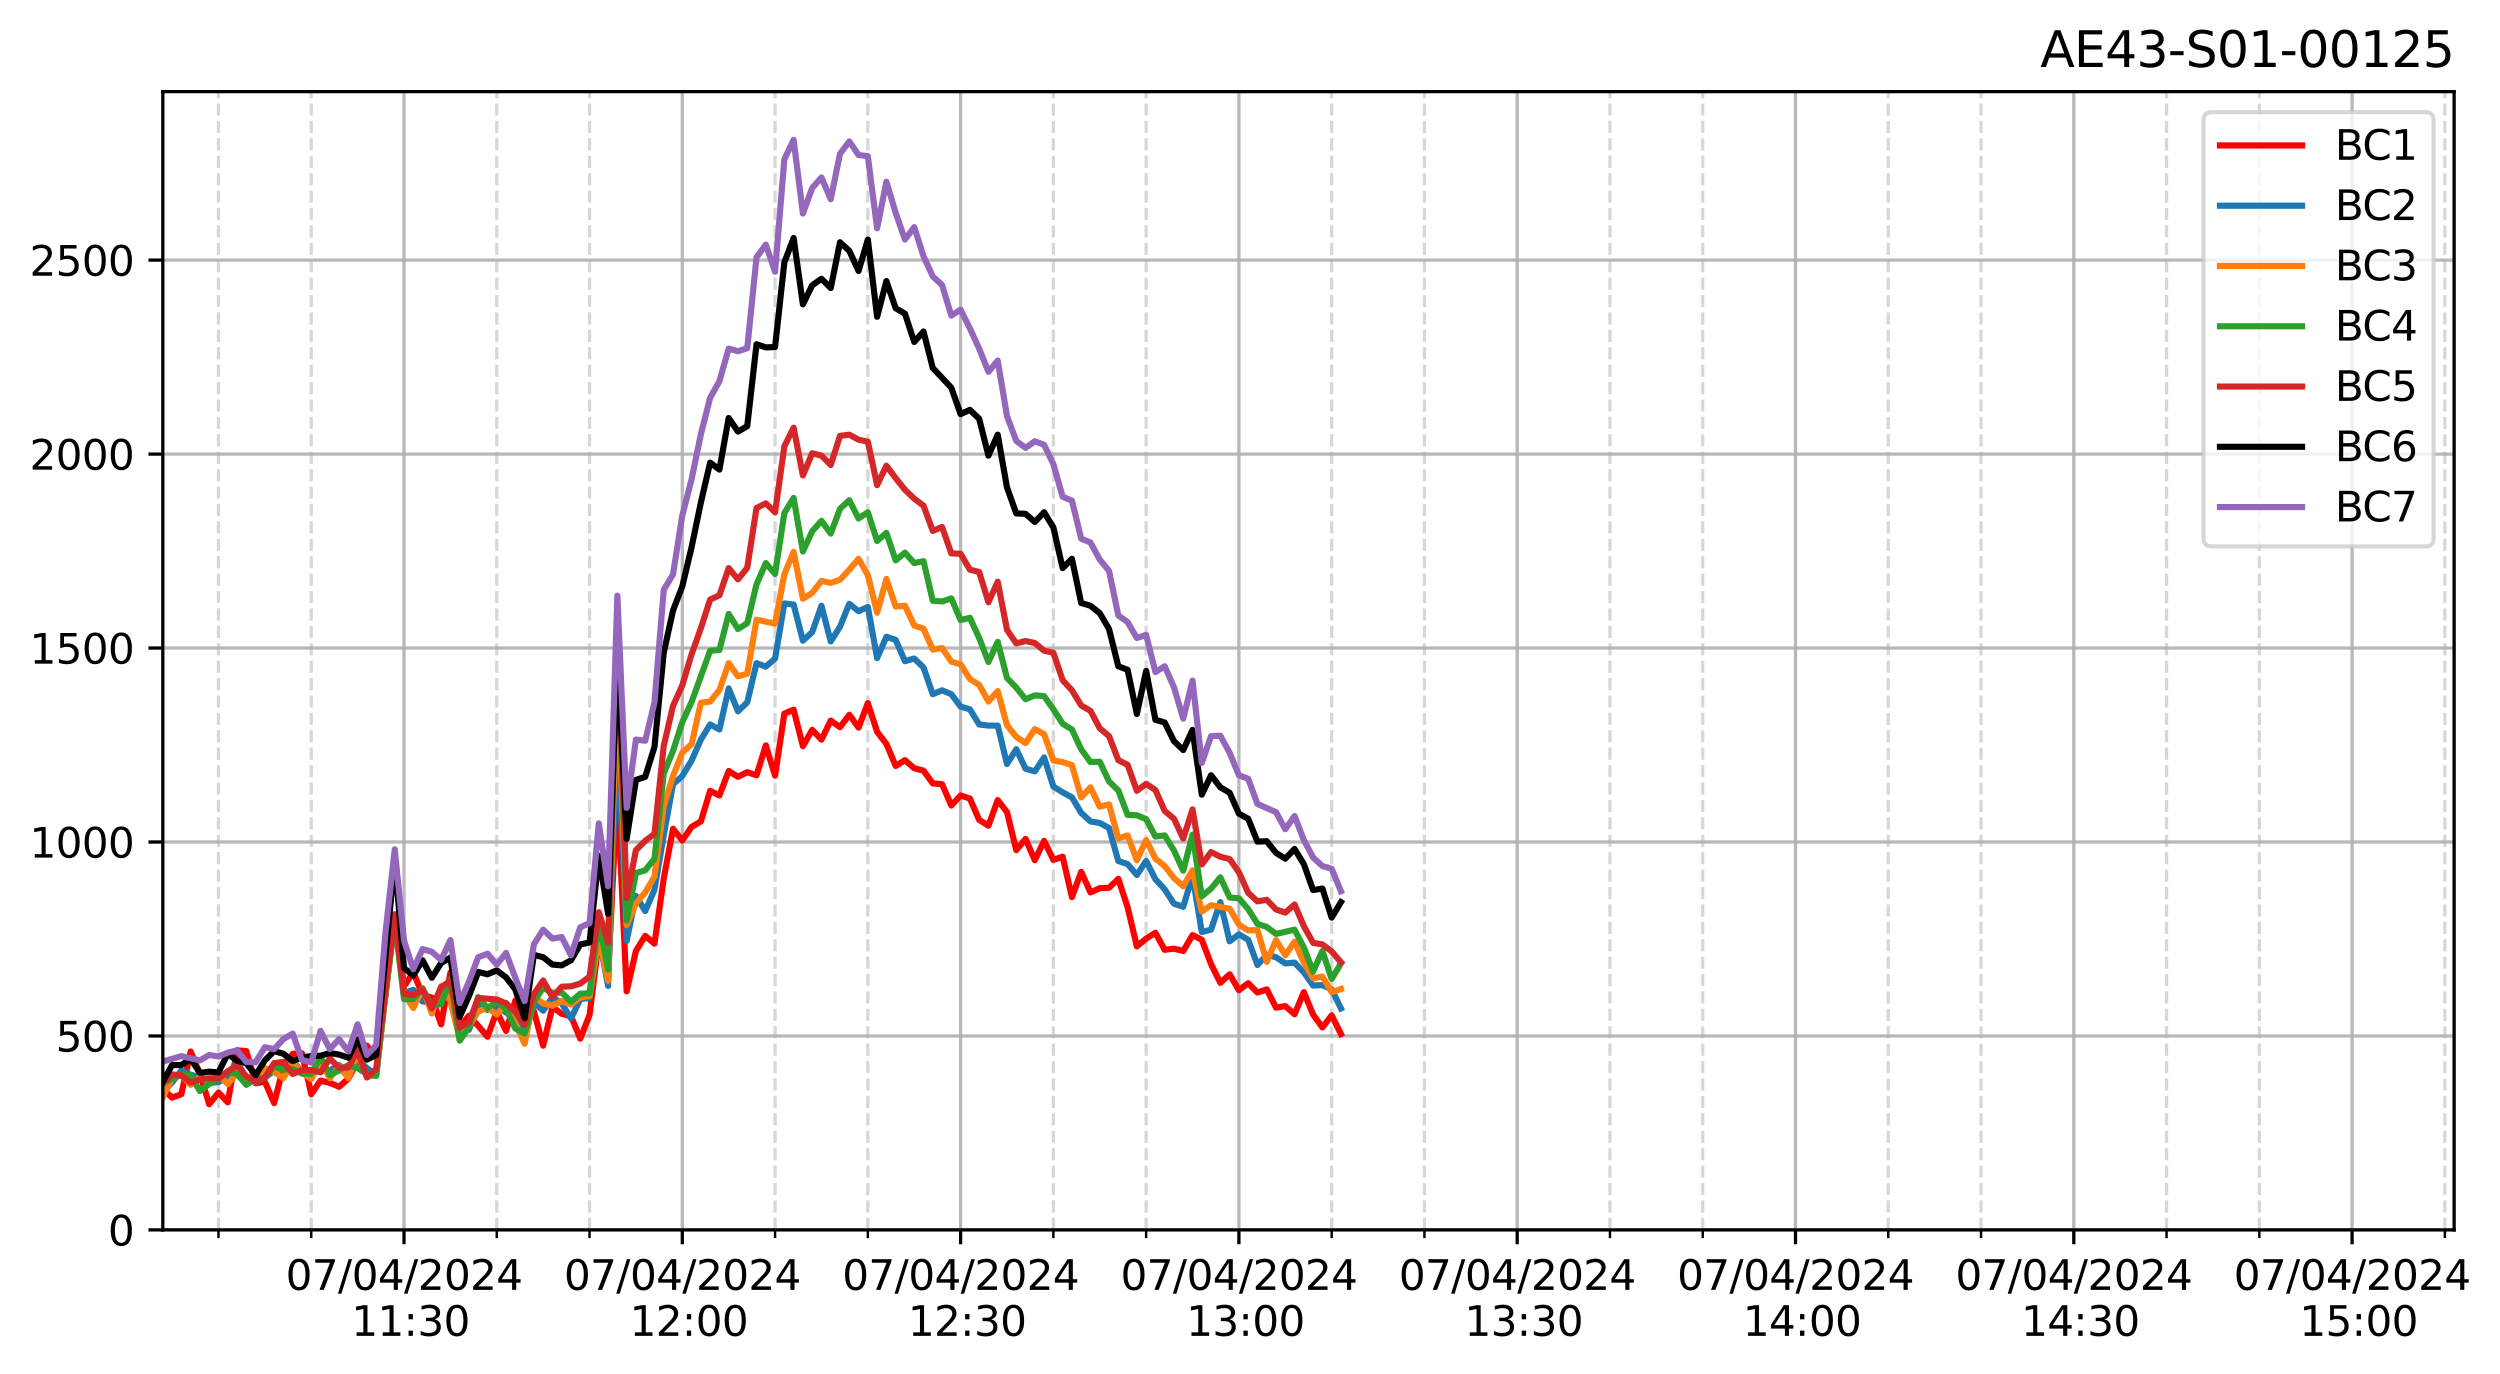 <?xml version="1.0" encoding="utf-8" standalone="no"?>
<!DOCTYPE svg PUBLIC "-//W3C//DTD SVG 1.1//EN"
  "http://www.w3.org/Graphics/SVG/1.1/DTD/svg11.dtd">
<svg xmlns:xlink="http://www.w3.org/1999/xlink" width="608.819pt" height="334.594pt" viewBox="0 0 608.819 334.594" xmlns="http://www.w3.org/2000/svg" version="1.1">
 <defs>
  <style type="text/css">*{stroke-linejoin: round; stroke-linecap: butt}</style>
 </defs>
 <g id="figure_1">
  <g id="patch_1">
   <path d="M 0 334.594 
L 608.819 334.594 
L 608.819 0 
L 0 0 
z
" style="fill: #ffffff"/>
  </g>
  <g id="axes_1">
   <g id="patch_2">
    <path d="M 39.65 299.518 
L 597.65 299.518 
L 597.65 22.318 
L 39.65 22.318 
z
" style="fill: #ffffff"/>
   </g>
   <g id="matplotlib.axis_1">
    <g id="xtick_1">
     <g id="line2d_1">
      <path d="M 98.387 299.518 
L 98.387 22.318 
" clip-path="url(#pb3039ce607)" style="fill: none; stroke: #b0b0b0; stroke-opacity: 0.9; stroke-width: 0.8; stroke-linecap: square"/>
     </g>
     <g id="line2d_2">
      <defs>
       <path id="mf7b7a25b8a" d="M 0 0 
L 0 3.5 
" style="stroke: #000000; stroke-width: 0.8"/>
      </defs>
      <g>
       <use xlink:href="#mf7b7a25b8a" x="98.387" y="299.518" style="stroke: #000000; stroke-width: 0.8"/>
      </g>
     </g>
     <g id="text_1">
      <!-- 07/04/2024 -->
      <g transform="translate(69.568 314.117) scale(0.1 -0.1)">
       <defs>
        <path id="DejaVuSans-30" d="M 2034 4250 
Q 1547 4250 1301 3770 
Q 1056 3291 1056 2328 
Q 1056 1369 1301 889 
Q 1547 409 2034 409 
Q 2525 409 2770 889 
Q 3016 1369 3016 2328 
Q 3016 3291 2770 3770 
Q 2525 4250 2034 4250 
z
M 2034 4750 
Q 2819 4750 3233 4129 
Q 3647 3509 3647 2328 
Q 3647 1150 3233 529 
Q 2819 -91 2034 -91 
Q 1250 -91 836 529 
Q 422 1150 422 2328 
Q 422 3509 836 4129 
Q 1250 4750 2034 4750 
z
" transform="scale(0.016)"/>
        <path id="DejaVuSans-37" d="M 525 4666 
L 3525 4666 
L 3525 4397 
L 1831 0 
L 1172 0 
L 2766 4134 
L 525 4134 
L 525 4666 
z
" transform="scale(0.016)"/>
        <path id="DejaVuSans-2f" d="M 1625 4666 
L 2156 4666 
L 531 -594 
L 0 -594 
L 1625 4666 
z
" transform="scale(0.016)"/>
        <path id="DejaVuSans-34" d="M 2419 4116 
L 825 1625 
L 2419 1625 
L 2419 4116 
z
M 2253 4666 
L 3047 4666 
L 3047 1625 
L 3713 1625 
L 3713 1100 
L 3047 1100 
L 3047 0 
L 2419 0 
L 2419 1100 
L 313 1100 
L 313 1709 
L 2253 4666 
z
" transform="scale(0.016)"/>
        <path id="DejaVuSans-32" d="M 1228 531 
L 3431 531 
L 3431 0 
L 469 0 
L 469 531 
Q 828 903 1448 1529 
Q 2069 2156 2228 2338 
Q 2531 2678 2651 2914 
Q 2772 3150 2772 3378 
Q 2772 3750 2511 3984 
Q 2250 4219 1831 4219 
Q 1534 4219 1204 4116 
Q 875 4013 500 3803 
L 500 4441 
Q 881 4594 1212 4672 
Q 1544 4750 1819 4750 
Q 2544 4750 2975 4387 
Q 3406 4025 3406 3419 
Q 3406 3131 3298 2873 
Q 3191 2616 2906 2266 
Q 2828 2175 2409 1742 
Q 1991 1309 1228 531 
z
" transform="scale(0.016)"/>
       </defs>
       <use xlink:href="#DejaVuSans-30"/>
       <use xlink:href="#DejaVuSans-37" x="63.623"/>
       <use xlink:href="#DejaVuSans-2f" x="127.246"/>
       <use xlink:href="#DejaVuSans-30" x="160.938"/>
       <use xlink:href="#DejaVuSans-34" x="224.561"/>
       <use xlink:href="#DejaVuSans-2f" x="288.184"/>
       <use xlink:href="#DejaVuSans-32" x="321.875"/>
       <use xlink:href="#DejaVuSans-30" x="385.498"/>
       <use xlink:href="#DejaVuSans-32" x="449.121"/>
       <use xlink:href="#DejaVuSans-34" x="512.744"/>
      </g>
      <!--  11:30 -->
      <g transform="translate(82.388 325.314) scale(0.1 -0.1)">
       <defs>
        <path id="DejaVuSans-20" transform="scale(0.016)"/>
        <path id="DejaVuSans-31" d="M 794 531 
L 1825 531 
L 1825 4091 
L 703 3866 
L 703 4441 
L 1819 4666 
L 2450 4666 
L 2450 531 
L 3481 531 
L 3481 0 
L 794 0 
L 794 531 
z
" transform="scale(0.016)"/>
        <path id="DejaVuSans-3a" d="M 750 794 
L 1409 794 
L 1409 0 
L 750 0 
L 750 794 
z
M 750 3309 
L 1409 3309 
L 1409 2516 
L 750 2516 
L 750 3309 
z
" transform="scale(0.016)"/>
        <path id="DejaVuSans-33" d="M 2597 2516 
Q 3050 2419 3304 2112 
Q 3559 1806 3559 1356 
Q 3559 666 3084 287 
Q 2609 -91 1734 -91 
Q 1441 -91 1130 -33 
Q 819 25 488 141 
L 488 750 
Q 750 597 1062 519 
Q 1375 441 1716 441 
Q 2309 441 2620 675 
Q 2931 909 2931 1356 
Q 2931 1769 2642 2001 
Q 2353 2234 1838 2234 
L 1294 2234 
L 1294 2753 
L 1863 2753 
Q 2328 2753 2575 2939 
Q 2822 3125 2822 3475 
Q 2822 3834 2567 4026 
Q 2313 4219 1838 4219 
Q 1578 4219 1281 4162 
Q 984 4106 628 3988 
L 628 4550 
Q 988 4650 1302 4700 
Q 1616 4750 1894 4750 
Q 2613 4750 3031 4423 
Q 3450 4097 3450 3541 
Q 3450 3153 3228 2886 
Q 3006 2619 2597 2516 
z
" transform="scale(0.016)"/>
       </defs>
       <use xlink:href="#DejaVuSans-20"/>
       <use xlink:href="#DejaVuSans-31" x="31.787"/>
       <use xlink:href="#DejaVuSans-31" x="95.41"/>
       <use xlink:href="#DejaVuSans-3a" x="159.033"/>
       <use xlink:href="#DejaVuSans-33" x="192.725"/>
       <use xlink:href="#DejaVuSans-30" x="256.348"/>
      </g>
     </g>
    </g>
    <g id="xtick_2">
     <g id="line2d_3">
      <path d="M 166.16 299.518 
L 166.16 22.318 
" clip-path="url(#pb3039ce607)" style="fill: none; stroke: #b0b0b0; stroke-opacity: 0.9; stroke-width: 0.8; stroke-linecap: square"/>
     </g>
     <g id="line2d_4">
      <g>
       <use xlink:href="#mf7b7a25b8a" x="166.16" y="299.518" style="stroke: #000000; stroke-width: 0.8"/>
      </g>
     </g>
     <g id="text_2">
      <!-- 07/04/2024 -->
      <g transform="translate(137.341 314.117) scale(0.1 -0.1)">
       <use xlink:href="#DejaVuSans-30"/>
       <use xlink:href="#DejaVuSans-37" x="63.623"/>
       <use xlink:href="#DejaVuSans-2f" x="127.246"/>
       <use xlink:href="#DejaVuSans-30" x="160.938"/>
       <use xlink:href="#DejaVuSans-34" x="224.561"/>
       <use xlink:href="#DejaVuSans-2f" x="288.184"/>
       <use xlink:href="#DejaVuSans-32" x="321.875"/>
       <use xlink:href="#DejaVuSans-30" x="385.498"/>
       <use xlink:href="#DejaVuSans-32" x="449.121"/>
       <use xlink:href="#DejaVuSans-34" x="512.744"/>
      </g>
      <!--  12:00 -->
      <g transform="translate(150.162 325.314) scale(0.1 -0.1)">
       <use xlink:href="#DejaVuSans-20"/>
       <use xlink:href="#DejaVuSans-31" x="31.787"/>
       <use xlink:href="#DejaVuSans-32" x="95.41"/>
       <use xlink:href="#DejaVuSans-3a" x="159.033"/>
       <use xlink:href="#DejaVuSans-30" x="192.725"/>
       <use xlink:href="#DejaVuSans-30" x="256.348"/>
      </g>
     </g>
    </g>
    <g id="xtick_3">
     <g id="line2d_5">
      <path d="M 233.933 299.518 
L 233.933 22.318 
" clip-path="url(#pb3039ce607)" style="fill: none; stroke: #b0b0b0; stroke-opacity: 0.9; stroke-width: 0.8; stroke-linecap: square"/>
     </g>
     <g id="line2d_6">
      <g>
       <use xlink:href="#mf7b7a25b8a" x="233.933" y="299.518" style="stroke: #000000; stroke-width: 0.8"/>
      </g>
     </g>
     <g id="text_3">
      <!-- 07/04/2024 -->
      <g transform="translate(205.115 314.117) scale(0.1 -0.1)">
       <use xlink:href="#DejaVuSans-30"/>
       <use xlink:href="#DejaVuSans-37" x="63.623"/>
       <use xlink:href="#DejaVuSans-2f" x="127.246"/>
       <use xlink:href="#DejaVuSans-30" x="160.938"/>
       <use xlink:href="#DejaVuSans-34" x="224.561"/>
       <use xlink:href="#DejaVuSans-2f" x="288.184"/>
       <use xlink:href="#DejaVuSans-32" x="321.875"/>
       <use xlink:href="#DejaVuSans-30" x="385.498"/>
       <use xlink:href="#DejaVuSans-32" x="449.121"/>
       <use xlink:href="#DejaVuSans-34" x="512.744"/>
      </g>
      <!--  12:30 -->
      <g transform="translate(217.935 325.314) scale(0.1 -0.1)">
       <use xlink:href="#DejaVuSans-20"/>
       <use xlink:href="#DejaVuSans-31" x="31.787"/>
       <use xlink:href="#DejaVuSans-32" x="95.41"/>
       <use xlink:href="#DejaVuSans-3a" x="159.033"/>
       <use xlink:href="#DejaVuSans-33" x="192.725"/>
       <use xlink:href="#DejaVuSans-30" x="256.348"/>
      </g>
     </g>
    </g>
    <g id="xtick_4">
     <g id="line2d_7">
      <path d="M 301.707 299.518 
L 301.707 22.318 
" clip-path="url(#pb3039ce607)" style="fill: none; stroke: #b0b0b0; stroke-opacity: 0.9; stroke-width: 0.8; stroke-linecap: square"/>
     </g>
     <g id="line2d_8">
      <g>
       <use xlink:href="#mf7b7a25b8a" x="301.707" y="299.518" style="stroke: #000000; stroke-width: 0.8"/>
      </g>
     </g>
     <g id="text_4">
      <!-- 07/04/2024 -->
      <g transform="translate(272.888 314.117) scale(0.1 -0.1)">
       <use xlink:href="#DejaVuSans-30"/>
       <use xlink:href="#DejaVuSans-37" x="63.623"/>
       <use xlink:href="#DejaVuSans-2f" x="127.246"/>
       <use xlink:href="#DejaVuSans-30" x="160.938"/>
       <use xlink:href="#DejaVuSans-34" x="224.561"/>
       <use xlink:href="#DejaVuSans-2f" x="288.184"/>
       <use xlink:href="#DejaVuSans-32" x="321.875"/>
       <use xlink:href="#DejaVuSans-30" x="385.498"/>
       <use xlink:href="#DejaVuSans-32" x="449.121"/>
       <use xlink:href="#DejaVuSans-34" x="512.744"/>
      </g>
      <!--  13:00 -->
      <g transform="translate(285.708 325.314) scale(0.1 -0.1)">
       <use xlink:href="#DejaVuSans-20"/>
       <use xlink:href="#DejaVuSans-31" x="31.787"/>
       <use xlink:href="#DejaVuSans-33" x="95.41"/>
       <use xlink:href="#DejaVuSans-3a" x="159.033"/>
       <use xlink:href="#DejaVuSans-30" x="192.725"/>
       <use xlink:href="#DejaVuSans-30" x="256.348"/>
      </g>
     </g>
    </g>
    <g id="xtick_5">
     <g id="line2d_9">
      <path d="M 369.48 299.518 
L 369.48 22.318 
" clip-path="url(#pb3039ce607)" style="fill: none; stroke: #b0b0b0; stroke-opacity: 0.9; stroke-width: 0.8; stroke-linecap: square"/>
     </g>
     <g id="line2d_10">
      <g>
       <use xlink:href="#mf7b7a25b8a" x="369.48" y="299.518" style="stroke: #000000; stroke-width: 0.8"/>
      </g>
     </g>
     <g id="text_5">
      <!-- 07/04/2024 -->
      <g transform="translate(340.661 314.117) scale(0.1 -0.1)">
       <use xlink:href="#DejaVuSans-30"/>
       <use xlink:href="#DejaVuSans-37" x="63.623"/>
       <use xlink:href="#DejaVuSans-2f" x="127.246"/>
       <use xlink:href="#DejaVuSans-30" x="160.938"/>
       <use xlink:href="#DejaVuSans-34" x="224.561"/>
       <use xlink:href="#DejaVuSans-2f" x="288.184"/>
       <use xlink:href="#DejaVuSans-32" x="321.875"/>
       <use xlink:href="#DejaVuSans-30" x="385.498"/>
       <use xlink:href="#DejaVuSans-32" x="449.121"/>
       <use xlink:href="#DejaVuSans-34" x="512.744"/>
      </g>
      <!--  13:30 -->
      <g transform="translate(353.482 325.314) scale(0.1 -0.1)">
       <use xlink:href="#DejaVuSans-20"/>
       <use xlink:href="#DejaVuSans-31" x="31.787"/>
       <use xlink:href="#DejaVuSans-33" x="95.41"/>
       <use xlink:href="#DejaVuSans-3a" x="159.033"/>
       <use xlink:href="#DejaVuSans-33" x="192.725"/>
       <use xlink:href="#DejaVuSans-30" x="256.348"/>
      </g>
     </g>
    </g>
    <g id="xtick_6">
     <g id="line2d_11">
      <path d="M 437.253 299.518 
L 437.253 22.318 
" clip-path="url(#pb3039ce607)" style="fill: none; stroke: #b0b0b0; stroke-opacity: 0.9; stroke-width: 0.8; stroke-linecap: square"/>
     </g>
     <g id="line2d_12">
      <g>
       <use xlink:href="#mf7b7a25b8a" x="437.253" y="299.518" style="stroke: #000000; stroke-width: 0.8"/>
      </g>
     </g>
     <g id="text_6">
      <!-- 07/04/2024 -->
      <g transform="translate(408.434 314.117) scale(0.1 -0.1)">
       <use xlink:href="#DejaVuSans-30"/>
       <use xlink:href="#DejaVuSans-37" x="63.623"/>
       <use xlink:href="#DejaVuSans-2f" x="127.246"/>
       <use xlink:href="#DejaVuSans-30" x="160.938"/>
       <use xlink:href="#DejaVuSans-34" x="224.561"/>
       <use xlink:href="#DejaVuSans-2f" x="288.184"/>
       <use xlink:href="#DejaVuSans-32" x="321.875"/>
       <use xlink:href="#DejaVuSans-30" x="385.498"/>
       <use xlink:href="#DejaVuSans-32" x="449.121"/>
       <use xlink:href="#DejaVuSans-34" x="512.744"/>
      </g>
      <!--  14:00 -->
      <g transform="translate(421.255 325.314) scale(0.1 -0.1)">
       <use xlink:href="#DejaVuSans-20"/>
       <use xlink:href="#DejaVuSans-31" x="31.787"/>
       <use xlink:href="#DejaVuSans-34" x="95.41"/>
       <use xlink:href="#DejaVuSans-3a" x="159.033"/>
       <use xlink:href="#DejaVuSans-30" x="192.725"/>
       <use xlink:href="#DejaVuSans-30" x="256.348"/>
      </g>
     </g>
    </g>
    <g id="xtick_7">
     <g id="line2d_13">
      <path d="M 505.027 299.518 
L 505.027 22.318 
" clip-path="url(#pb3039ce607)" style="fill: none; stroke: #b0b0b0; stroke-opacity: 0.9; stroke-width: 0.8; stroke-linecap: square"/>
     </g>
     <g id="line2d_14">
      <g>
       <use xlink:href="#mf7b7a25b8a" x="505.027" y="299.518" style="stroke: #000000; stroke-width: 0.8"/>
      </g>
     </g>
     <g id="text_7">
      <!-- 07/04/2024 -->
      <g transform="translate(476.208 314.117) scale(0.1 -0.1)">
       <use xlink:href="#DejaVuSans-30"/>
       <use xlink:href="#DejaVuSans-37" x="63.623"/>
       <use xlink:href="#DejaVuSans-2f" x="127.246"/>
       <use xlink:href="#DejaVuSans-30" x="160.938"/>
       <use xlink:href="#DejaVuSans-34" x="224.561"/>
       <use xlink:href="#DejaVuSans-2f" x="288.184"/>
       <use xlink:href="#DejaVuSans-32" x="321.875"/>
       <use xlink:href="#DejaVuSans-30" x="385.498"/>
       <use xlink:href="#DejaVuSans-32" x="449.121"/>
       <use xlink:href="#DejaVuSans-34" x="512.744"/>
      </g>
      <!--  14:30 -->
      <g transform="translate(489.028 325.314) scale(0.1 -0.1)">
       <use xlink:href="#DejaVuSans-20"/>
       <use xlink:href="#DejaVuSans-31" x="31.787"/>
       <use xlink:href="#DejaVuSans-34" x="95.41"/>
       <use xlink:href="#DejaVuSans-3a" x="159.033"/>
       <use xlink:href="#DejaVuSans-33" x="192.725"/>
       <use xlink:href="#DejaVuSans-30" x="256.348"/>
      </g>
     </g>
    </g>
    <g id="xtick_8">
     <g id="line2d_15">
      <path d="M 572.8 299.518 
L 572.8 22.318 
" clip-path="url(#pb3039ce607)" style="fill: none; stroke: #b0b0b0; stroke-opacity: 0.9; stroke-width: 0.8; stroke-linecap: square"/>
     </g>
     <g id="line2d_16">
      <g>
       <use xlink:href="#mf7b7a25b8a" x="572.8" y="299.518" style="stroke: #000000; stroke-width: 0.8"/>
      </g>
     </g>
     <g id="text_8">
      <!-- 07/04/2024 -->
      <g transform="translate(543.981 314.117) scale(0.1 -0.1)">
       <use xlink:href="#DejaVuSans-30"/>
       <use xlink:href="#DejaVuSans-37" x="63.623"/>
       <use xlink:href="#DejaVuSans-2f" x="127.246"/>
       <use xlink:href="#DejaVuSans-30" x="160.938"/>
       <use xlink:href="#DejaVuSans-34" x="224.561"/>
       <use xlink:href="#DejaVuSans-2f" x="288.184"/>
       <use xlink:href="#DejaVuSans-32" x="321.875"/>
       <use xlink:href="#DejaVuSans-30" x="385.498"/>
       <use xlink:href="#DejaVuSans-32" x="449.121"/>
       <use xlink:href="#DejaVuSans-34" x="512.744"/>
      </g>
      <!--  15:00 -->
      <g transform="translate(556.801 325.314) scale(0.1 -0.1)">
       <defs>
        <path id="DejaVuSans-35" d="M 691 4666 
L 3169 4666 
L 3169 4134 
L 1269 4134 
L 1269 2991 
Q 1406 3038 1543 3061 
Q 1681 3084 1819 3084 
Q 2600 3084 3056 2656 
Q 3513 2228 3513 1497 
Q 3513 744 3044 326 
Q 2575 -91 1722 -91 
Q 1428 -91 1123 -41 
Q 819 9 494 109 
L 494 744 
Q 775 591 1075 516 
Q 1375 441 1709 441 
Q 2250 441 2565 725 
Q 2881 1009 2881 1497 
Q 2881 1984 2565 2268 
Q 2250 2553 1709 2553 
Q 1456 2553 1204 2497 
Q 953 2441 691 2322 
L 691 4666 
z
" transform="scale(0.016)"/>
       </defs>
       <use xlink:href="#DejaVuSans-20"/>
       <use xlink:href="#DejaVuSans-31" x="31.787"/>
       <use xlink:href="#DejaVuSans-35" x="95.41"/>
       <use xlink:href="#DejaVuSans-3a" x="159.033"/>
       <use xlink:href="#DejaVuSans-30" x="192.725"/>
       <use xlink:href="#DejaVuSans-30" x="256.348"/>
      </g>
     </g>
    </g>
    <g id="xtick_9">
     <g id="line2d_17">
      <path d="M 53.205 299.518 
L 53.205 22.318 
" clip-path="url(#pb3039ce607)" style="fill: none; stroke-dasharray: 2.96,1.28; stroke-dashoffset: 0; stroke: #b0b0b0; stroke-opacity: 0.5; stroke-width: 0.8"/>
     </g>
     <g id="line2d_18">
      <defs>
       <path id="m46812da956" d="M 0 0 
L 0 2 
" style="stroke: #000000; stroke-width: 0.6"/>
      </defs>
      <g>
       <use xlink:href="#m46812da956" x="53.205" y="299.518" style="stroke: #000000; stroke-width: 0.6"/>
      </g>
     </g>
    </g>
    <g id="xtick_10">
     <g id="line2d_19">
      <path d="M 75.796 299.518 
L 75.796 22.318 
" clip-path="url(#pb3039ce607)" style="fill: none; stroke-dasharray: 2.96,1.28; stroke-dashoffset: 0; stroke: #b0b0b0; stroke-opacity: 0.5; stroke-width: 0.8"/>
     </g>
     <g id="line2d_20">
      <g>
       <use xlink:href="#m46812da956" x="75.796" y="299.518" style="stroke: #000000; stroke-width: 0.6"/>
      </g>
     </g>
    </g>
    <g id="xtick_11">
     <g id="line2d_21">
      <path d="M 120.978 299.518 
L 120.978 22.318 
" clip-path="url(#pb3039ce607)" style="fill: none; stroke-dasharray: 2.96,1.28; stroke-dashoffset: 0; stroke: #b0b0b0; stroke-opacity: 0.5; stroke-width: 0.8"/>
     </g>
     <g id="line2d_22">
      <g>
       <use xlink:href="#m46812da956" x="120.978" y="299.518" style="stroke: #000000; stroke-width: 0.6"/>
      </g>
     </g>
    </g>
    <g id="xtick_12">
     <g id="line2d_23">
      <path d="M 143.569 299.518 
L 143.569 22.318 
" clip-path="url(#pb3039ce607)" style="fill: none; stroke-dasharray: 2.96,1.28; stroke-dashoffset: 0; stroke: #b0b0b0; stroke-opacity: 0.5; stroke-width: 0.8"/>
     </g>
     <g id="line2d_24">
      <g>
       <use xlink:href="#m46812da956" x="143.569" y="299.518" style="stroke: #000000; stroke-width: 0.6"/>
      </g>
     </g>
    </g>
    <g id="xtick_13">
     <g id="line2d_25">
      <path d="M 188.751 299.518 
L 188.751 22.318 
" clip-path="url(#pb3039ce607)" style="fill: none; stroke-dasharray: 2.96,1.28; stroke-dashoffset: 0; stroke: #b0b0b0; stroke-opacity: 0.5; stroke-width: 0.8"/>
     </g>
     <g id="line2d_26">
      <g>
       <use xlink:href="#m46812da956" x="188.751" y="299.518" style="stroke: #000000; stroke-width: 0.6"/>
      </g>
     </g>
    </g>
    <g id="xtick_14">
     <g id="line2d_27">
      <path d="M 211.342 299.518 
L 211.342 22.318 
" clip-path="url(#pb3039ce607)" style="fill: none; stroke-dasharray: 2.96,1.28; stroke-dashoffset: 0; stroke: #b0b0b0; stroke-opacity: 0.5; stroke-width: 0.8"/>
     </g>
     <g id="line2d_28">
      <g>
       <use xlink:href="#m46812da956" x="211.342" y="299.518" style="stroke: #000000; stroke-width: 0.6"/>
      </g>
     </g>
    </g>
    <g id="xtick_15">
     <g id="line2d_29">
      <path d="M 256.524 299.518 
L 256.524 22.318 
" clip-path="url(#pb3039ce607)" style="fill: none; stroke-dasharray: 2.96,1.28; stroke-dashoffset: 0; stroke: #b0b0b0; stroke-opacity: 0.5; stroke-width: 0.8"/>
     </g>
     <g id="line2d_30">
      <g>
       <use xlink:href="#m46812da956" x="256.524" y="299.518" style="stroke: #000000; stroke-width: 0.6"/>
      </g>
     </g>
    </g>
    <g id="xtick_16">
     <g id="line2d_31">
      <path d="M 279.116 299.518 
L 279.116 22.318 
" clip-path="url(#pb3039ce607)" style="fill: none; stroke-dasharray: 2.96,1.28; stroke-dashoffset: 0; stroke: #b0b0b0; stroke-opacity: 0.5; stroke-width: 0.8"/>
     </g>
     <g id="line2d_32">
      <g>
       <use xlink:href="#m46812da956" x="279.116" y="299.518" style="stroke: #000000; stroke-width: 0.6"/>
      </g>
     </g>
    </g>
    <g id="xtick_17">
     <g id="line2d_33">
      <path d="M 324.298 299.518 
L 324.298 22.318 
" clip-path="url(#pb3039ce607)" style="fill: none; stroke-dasharray: 2.96,1.28; stroke-dashoffset: 0; stroke: #b0b0b0; stroke-opacity: 0.5; stroke-width: 0.8"/>
     </g>
     <g id="line2d_34">
      <g>
       <use xlink:href="#m46812da956" x="324.298" y="299.518" style="stroke: #000000; stroke-width: 0.6"/>
      </g>
     </g>
    </g>
    <g id="xtick_18">
     <g id="line2d_35">
      <path d="M 346.889 299.518 
L 346.889 22.318 
" clip-path="url(#pb3039ce607)" style="fill: none; stroke-dasharray: 2.96,1.28; stroke-dashoffset: 0; stroke: #b0b0b0; stroke-opacity: 0.5; stroke-width: 0.8"/>
     </g>
     <g id="line2d_36">
      <g>
       <use xlink:href="#m46812da956" x="346.889" y="299.518" style="stroke: #000000; stroke-width: 0.6"/>
      </g>
     </g>
    </g>
    <g id="xtick_19">
     <g id="line2d_37">
      <path d="M 392.071 299.518 
L 392.071 22.318 
" clip-path="url(#pb3039ce607)" style="fill: none; stroke-dasharray: 2.96,1.28; stroke-dashoffset: 0; stroke: #b0b0b0; stroke-opacity: 0.5; stroke-width: 0.8"/>
     </g>
     <g id="line2d_38">
      <g>
       <use xlink:href="#m46812da956" x="392.071" y="299.518" style="stroke: #000000; stroke-width: 0.6"/>
      </g>
     </g>
    </g>
    <g id="xtick_20">
     <g id="line2d_39">
      <path d="M 414.662 299.518 
L 414.662 22.318 
" clip-path="url(#pb3039ce607)" style="fill: none; stroke-dasharray: 2.96,1.28; stroke-dashoffset: 0; stroke: #b0b0b0; stroke-opacity: 0.5; stroke-width: 0.8"/>
     </g>
     <g id="line2d_40">
      <g>
       <use xlink:href="#m46812da956" x="414.662" y="299.518" style="stroke: #000000; stroke-width: 0.6"/>
      </g>
     </g>
    </g>
    <g id="xtick_21">
     <g id="line2d_41">
      <path d="M 459.844 299.518 
L 459.844 22.318 
" clip-path="url(#pb3039ce607)" style="fill: none; stroke-dasharray: 2.96,1.28; stroke-dashoffset: 0; stroke: #b0b0b0; stroke-opacity: 0.5; stroke-width: 0.8"/>
     </g>
     <g id="line2d_42">
      <g>
       <use xlink:href="#m46812da956" x="459.844" y="299.518" style="stroke: #000000; stroke-width: 0.6"/>
      </g>
     </g>
    </g>
    <g id="xtick_22">
     <g id="line2d_43">
      <path d="M 482.435 299.518 
L 482.435 22.318 
" clip-path="url(#pb3039ce607)" style="fill: none; stroke-dasharray: 2.96,1.28; stroke-dashoffset: 0; stroke: #b0b0b0; stroke-opacity: 0.5; stroke-width: 0.8"/>
     </g>
     <g id="line2d_44">
      <g>
       <use xlink:href="#m46812da956" x="482.435" y="299.518" style="stroke: #000000; stroke-width: 0.6"/>
      </g>
     </g>
    </g>
    <g id="xtick_23">
     <g id="line2d_45">
      <path d="M 527.618 299.518 
L 527.618 22.318 
" clip-path="url(#pb3039ce607)" style="fill: none; stroke-dasharray: 2.96,1.28; stroke-dashoffset: 0; stroke: #b0b0b0; stroke-opacity: 0.5; stroke-width: 0.8"/>
     </g>
     <g id="line2d_46">
      <g>
       <use xlink:href="#m46812da956" x="527.618" y="299.518" style="stroke: #000000; stroke-width: 0.6"/>
      </g>
     </g>
    </g>
    <g id="xtick_24">
     <g id="line2d_47">
      <path d="M 550.209 299.518 
L 550.209 22.318 
" clip-path="url(#pb3039ce607)" style="fill: none; stroke-dasharray: 2.96,1.28; stroke-dashoffset: 0; stroke: #b0b0b0; stroke-opacity: 0.5; stroke-width: 0.8"/>
     </g>
     <g id="line2d_48">
      <g>
       <use xlink:href="#m46812da956" x="550.209" y="299.518" style="stroke: #000000; stroke-width: 0.6"/>
      </g>
     </g>
    </g>
    <g id="xtick_25">
     <g id="line2d_49">
      <path d="M 595.391 299.518 
L 595.391 22.318 
" clip-path="url(#pb3039ce607)" style="fill: none; stroke-dasharray: 2.96,1.28; stroke-dashoffset: 0; stroke: #b0b0b0; stroke-opacity: 0.5; stroke-width: 0.8"/>
     </g>
     <g id="line2d_50">
      <g>
       <use xlink:href="#m46812da956" x="595.391" y="299.518" style="stroke: #000000; stroke-width: 0.6"/>
      </g>
     </g>
    </g>
   </g>
   <g id="matplotlib.axis_2">
    <g id="ytick_1">
     <g id="line2d_51">
      <path d="M 39.65 299.518 
L 597.65 299.518 
" clip-path="url(#pb3039ce607)" style="fill: none; stroke: #b0b0b0; stroke-opacity: 0.9; stroke-width: 0.8; stroke-linecap: square"/>
     </g>
     <g id="line2d_52">
      <defs>
       <path id="m8e7b7f543f" d="M 0 0 
L -3.5 0 
" style="stroke: #000000; stroke-width: 0.8"/>
      </defs>
      <g>
       <use xlink:href="#m8e7b7f543f" x="39.65" y="299.518" style="stroke: #000000; stroke-width: 0.8"/>
      </g>
     </g>
     <g id="text_9">
      <!-- 0 -->
      <g transform="translate(26.288 303.317) scale(0.1 -0.1)">
       <use xlink:href="#DejaVuSans-30"/>
      </g>
     </g>
    </g>
    <g id="ytick_2">
     <g id="line2d_53">
      <path d="M 39.65 252.284 
L 597.65 252.284 
" clip-path="url(#pb3039ce607)" style="fill: none; stroke: #b0b0b0; stroke-opacity: 0.9; stroke-width: 0.8; stroke-linecap: square"/>
     </g>
     <g id="line2d_54">
      <g>
       <use xlink:href="#m8e7b7f543f" x="39.65" y="252.284" style="stroke: #000000; stroke-width: 0.8"/>
      </g>
     </g>
     <g id="text_10">
      <!-- 500 -->
      <g transform="translate(13.562 256.083) scale(0.1 -0.1)">
       <use xlink:href="#DejaVuSans-35"/>
       <use xlink:href="#DejaVuSans-30" x="63.623"/>
       <use xlink:href="#DejaVuSans-30" x="127.246"/>
      </g>
     </g>
    </g>
    <g id="ytick_3">
     <g id="line2d_55">
      <path d="M 39.65 205.049 
L 597.65 205.049 
" clip-path="url(#pb3039ce607)" style="fill: none; stroke: #b0b0b0; stroke-opacity: 0.9; stroke-width: 0.8; stroke-linecap: square"/>
     </g>
     <g id="line2d_56">
      <g>
       <use xlink:href="#m8e7b7f543f" x="39.65" y="205.049" style="stroke: #000000; stroke-width: 0.8"/>
      </g>
     </g>
     <g id="text_11">
      <!-- 1000 -->
      <g transform="translate(7.2 208.848) scale(0.1 -0.1)">
       <use xlink:href="#DejaVuSans-31"/>
       <use xlink:href="#DejaVuSans-30" x="63.623"/>
       <use xlink:href="#DejaVuSans-30" x="127.246"/>
       <use xlink:href="#DejaVuSans-30" x="190.869"/>
      </g>
     </g>
    </g>
    <g id="ytick_4">
     <g id="line2d_57">
      <path d="M 39.65 157.815 
L 597.65 157.815 
" clip-path="url(#pb3039ce607)" style="fill: none; stroke: #b0b0b0; stroke-opacity: 0.9; stroke-width: 0.8; stroke-linecap: square"/>
     </g>
     <g id="line2d_58">
      <g>
       <use xlink:href="#m8e7b7f543f" x="39.65" y="157.815" style="stroke: #000000; stroke-width: 0.8"/>
      </g>
     </g>
     <g id="text_12">
      <!-- 1500 -->
      <g transform="translate(7.2 161.614) scale(0.1 -0.1)">
       <use xlink:href="#DejaVuSans-31"/>
       <use xlink:href="#DejaVuSans-35" x="63.623"/>
       <use xlink:href="#DejaVuSans-30" x="127.246"/>
       <use xlink:href="#DejaVuSans-30" x="190.869"/>
      </g>
     </g>
    </g>
    <g id="ytick_5">
     <g id="line2d_59">
      <path d="M 39.65 110.58 
L 597.65 110.58 
" clip-path="url(#pb3039ce607)" style="fill: none; stroke: #b0b0b0; stroke-opacity: 0.9; stroke-width: 0.8; stroke-linecap: square"/>
     </g>
     <g id="line2d_60">
      <g>
       <use xlink:href="#m8e7b7f543f" x="39.65" y="110.58" style="stroke: #000000; stroke-width: 0.8"/>
      </g>
     </g>
     <g id="text_13">
      <!-- 2000 -->
      <g transform="translate(7.2 114.38) scale(0.1 -0.1)">
       <use xlink:href="#DejaVuSans-32"/>
       <use xlink:href="#DejaVuSans-30" x="63.623"/>
       <use xlink:href="#DejaVuSans-30" x="127.246"/>
       <use xlink:href="#DejaVuSans-30" x="190.869"/>
      </g>
     </g>
    </g>
    <g id="ytick_6">
     <g id="line2d_61">
      <path d="M 39.65 63.346 
L 597.65 63.346 
" clip-path="url(#pb3039ce607)" style="fill: none; stroke: #b0b0b0; stroke-opacity: 0.9; stroke-width: 0.8; stroke-linecap: square"/>
     </g>
     <g id="line2d_62">
      <g>
       <use xlink:href="#m8e7b7f543f" x="39.65" y="63.346" style="stroke: #000000; stroke-width: 0.8"/>
      </g>
     </g>
     <g id="text_14">
      <!-- 2500 -->
      <g transform="translate(7.2 67.145) scale(0.1 -0.1)">
       <use xlink:href="#DejaVuSans-32"/>
       <use xlink:href="#DejaVuSans-35" x="63.623"/>
       <use xlink:href="#DejaVuSans-30" x="127.246"/>
       <use xlink:href="#DejaVuSans-30" x="190.869"/>
      </g>
     </g>
    </g>
   </g>
   <g id="line2d_63">
    <path d="M 39.65 265.131 
L 41.909 267.304 
L 44.168 266.454 
L 46.427 256.062 
L 48.686 261.542 
L 50.946 268.91 
L 53.205 266.076 
L 55.464 268.438 
L 57.723 255.779 
L 59.982 255.968 
L 62.241 263.809 
L 64.5 263.431 
L 66.759 268.627 
L 69.018 259.841 
L 71.278 256.629 
L 73.537 256.535 
L 75.796 266.454 
L 78.055 263.148 
L 80.314 263.714 
L 82.573 264.659 
L 84.832 262.675 
L 87.091 258.424 
L 89.35 254.645 
L 91.61 257.668 
L 93.869 242.364 
L 96.128 223.471 
L 98.387 240.192 
L 100.646 236.791 
L 102.905 242.27 
L 105.164 242.931 
L 107.423 249.45 
L 109.682 236.885 
L 111.941 250.016 
L 114.201 247.371 
L 116.46 249.827 
L 118.719 252.473 
L 120.978 246.332 
L 123.237 251.056 
L 125.496 243.687 
L 127.755 249.166 
L 130.014 246.238 
L 132.273 254.645 
L 134.533 245.199 
L 136.792 246.899 
L 139.051 247.466 
L 141.31 252.945 
L 143.569 247.182 
L 145.828 229.139 
L 148.087 237.074 
L 150.346 192.863 
L 152.605 241.42 
L 154.865 231.595 
L 157.124 227.911 
L 159.383 229.8 
L 161.642 213.929 
L 163.901 201.837 
L 166.16 204.671 
L 168.419 201.365 
L 170.678 200.042 
L 172.937 192.579 
L 175.197 193.713 
L 177.456 187.761 
L 179.715 189.178 
L 181.974 188.045 
L 184.233 188.801 
L 186.492 181.527 
L 188.751 188.895 
L 191.01 173.78 
L 193.269 172.835 
L 195.529 181.715 
L 197.788 177.748 
L 200.047 180.109 
L 202.306 175.481 
L 204.565 177.086 
L 206.824 174.063 
L 209.083 177.181 
L 211.342 171.229 
L 213.601 178.22 
L 215.861 181.149 
L 218.12 186.533 
L 220.379 185.116 
L 222.638 187.1 
L 224.897 187.667 
L 227.156 190.784 
L 229.415 190.973 
L 231.674 196.169 
L 233.933 193.713 
L 236.193 194.469 
L 238.452 199.665 
L 240.711 201.082 
L 242.97 194.847 
L 245.229 197.775 
L 247.488 207.033 
L 249.747 204.294 
L 252.006 209.489 
L 254.265 204.766 
L 256.524 209.395 
L 258.784 208.639 
L 261.043 218.464 
L 263.302 212.323 
L 265.561 217.33 
L 267.82 216.291 
L 270.079 216.197 
L 272.338 214.024 
L 274.597 220.92 
L 276.856 230.461 
L 279.116 228.572 
L 281.375 227.155 
L 283.634 231.312 
L 285.893 231.028 
L 288.152 231.595 
L 290.411 227.722 
L 292.67 228.855 
L 294.929 234.807 
L 297.188 239.341 
L 299.448 237.263 
L 301.707 241.136 
L 303.966 239.436 
L 306.225 241.703 
L 308.484 240.947 
L 310.743 245.387 
L 313.002 245.01 
L 315.261 246.993 
L 317.52 241.609 
L 319.78 247.088 
L 322.039 250.205 
L 324.298 247.277 
L 326.557 251.811 
L 326.557 251.811 
" clip-path="url(#pb3039ce607)" style="fill: none; stroke: #ff0000; stroke-width: 1.5; stroke-linecap: square"/>
   </g>
   <g id="line2d_64">
    <path d="M 39.65 265.793 
L 41.909 263.62 
L 44.168 260.691 
L 46.427 261.731 
L 48.686 262.297 
L 50.946 263.714 
L 53.205 263.525 
L 55.464 262.203 
L 57.723 258.424 
L 59.982 262.77 
L 62.241 263.62 
L 64.5 262.392 
L 66.759 260.786 
L 69.018 259.936 
L 71.278 258.33 
L 73.537 260.975 
L 75.796 261.258 
L 78.055 260.408 
L 80.314 260.691 
L 82.573 259.369 
L 84.832 262.014 
L 87.091 257.952 
L 89.35 260.125 
L 91.61 261.731 
L 96.128 222.62 
L 98.387 241.892 
L 100.646 241.042 
L 102.905 243.876 
L 105.164 244.159 
L 107.423 244.254 
L 109.682 239.719 
L 111.941 250.961 
L 114.201 250.772 
L 116.46 245.01 
L 118.719 245.954 
L 120.978 245.01 
L 123.237 246.616 
L 125.496 247.277 
L 127.755 252.662 
L 130.014 244.065 
L 132.273 246.143 
L 134.533 242.837 
L 136.792 244.348 
L 139.051 248.033 
L 141.31 243.309 
L 143.569 243.026 
L 145.828 228.1 
L 148.087 240.097 
L 150.346 177.086 
L 152.605 229.139 
L 154.865 218.18 
L 157.124 221.865 
L 159.383 216.669 
L 161.642 203.349 
L 163.901 190.973 
L 166.16 188.99 
L 168.419 185.211 
L 170.678 180.109 
L 172.937 176.425 
L 175.197 177.653 
L 177.456 167.64 
L 179.715 173.213 
L 181.974 171.04 
L 184.233 161.499 
L 186.492 162.349 
L 188.751 160.365 
L 191.01 146.951 
L 193.269 147.234 
L 195.529 156.02 
L 197.788 153.942 
L 200.047 147.518 
L 202.306 156.209 
L 204.565 152.619 
L 206.824 147.045 
L 209.083 148.84 
L 211.342 147.801 
L 213.601 160.271 
L 215.861 155.075 
L 218.12 155.831 
L 220.379 161.027 
L 222.638 160.365 
L 224.897 162.538 
L 227.156 169.057 
L 229.415 168.112 
L 231.674 169.057 
L 233.933 172.08 
L 236.193 172.741 
L 238.452 176.425 
L 240.711 176.709 
L 242.97 176.709 
L 245.229 186.061 
L 247.488 182.471 
L 249.747 187.195 
L 252.006 187.856 
L 254.265 184.455 
L 256.524 191.54 
L 258.784 192.957 
L 261.043 194.185 
L 263.302 197.964 
L 265.561 200.042 
L 267.82 200.42 
L 270.079 201.648 
L 272.338 209.678 
L 274.597 210.434 
L 276.856 213.079 
L 279.116 209.678 
L 281.375 214.118 
L 283.634 216.574 
L 285.893 220.07 
L 288.152 220.826 
L 290.411 213.268 
L 292.67 226.966 
L 294.929 226.399 
L 297.188 219.692 
L 299.448 229.233 
L 301.707 227.533 
L 303.966 228.855 
L 306.225 234.996 
L 308.484 232.54 
L 310.743 233.107 
L 313.002 234.618 
L 315.261 234.429 
L 317.52 236.791 
L 319.78 240.003 
L 322.039 239.908 
L 324.298 240.947 
L 326.557 245.576 
L 326.557 245.576 
" clip-path="url(#pb3039ce607)" style="fill: none; stroke: #1f77b4; stroke-width: 1.5; stroke-linecap: square"/>
   </g>
   <g id="line2d_65">
    <path d="M 39.65 267.21 
L 41.909 262.675 
L 44.168 261.825 
L 46.427 264.187 
L 48.686 262.297 
L 50.946 263.337 
L 53.205 261.825 
L 55.464 263.998 
L 57.723 261.258 
L 59.982 263.337 
L 62.241 263.431 
L 64.5 260.125 
L 66.759 261.069 
L 69.018 262.581 
L 71.278 258.519 
L 73.537 261.164 
L 75.796 262.77 
L 78.055 258.519 
L 80.314 262.581 
L 82.573 259.652 
L 84.832 262.581 
L 87.091 256.44 
L 89.35 262.203 
L 91.61 261.825 
L 93.869 242.176 
L 96.128 224.226 
L 98.387 241.987 
L 100.646 245.482 
L 102.905 240.664 
L 105.164 246.804 
L 107.423 240.192 
L 109.682 243.781 
L 111.941 252.945 
L 114.201 249.827 
L 116.46 246.332 
L 118.719 245.387 
L 120.978 247.088 
L 123.237 244.254 
L 127.755 254.173 
L 130.014 242.742 
L 132.273 244.348 
L 134.533 244.915 
L 136.792 243.781 
L 139.051 244.632 
L 141.31 242.931 
L 143.569 242.553 
L 145.828 228.383 
L 148.087 238.869 
L 150.346 163.011 
L 152.605 225.266 
L 154.865 219.975 
L 157.124 217.33 
L 159.383 213.457 
L 161.642 196.358 
L 163.901 188.99 
L 166.16 183.227 
L 168.419 181.243 
L 170.678 171.135 
L 172.937 170.852 
L 175.197 168.017 
L 177.456 161.499 
L 179.715 164.711 
L 181.974 164.05 
L 184.233 150.919 
L 188.751 151.863 
L 191.01 139.866 
L 193.269 134.387 
L 195.529 145.817 
L 197.788 144.4 
L 200.047 141.472 
L 202.306 141.944 
L 204.565 141.188 
L 206.824 138.732 
L 209.083 136.087 
L 211.342 140.055 
L 213.601 149.218 
L 215.861 140.999 
L 218.12 147.707 
L 220.379 147.518 
L 222.638 152.336 
L 224.897 153.091 
L 227.156 158.193 
L 229.415 157.815 
L 231.674 161.121 
L 233.933 161.783 
L 236.193 165.372 
L 238.452 166.789 
L 240.711 170.852 
L 242.97 168.301 
L 245.229 176.614 
L 247.488 179.448 
L 249.747 180.96 
L 252.006 177.559 
L 254.265 178.787 
L 256.524 185.211 
L 258.784 185.589 
L 261.043 186.344 
L 263.302 194.185 
L 265.561 191.729 
L 267.82 196.453 
L 270.079 195.886 
L 272.338 204.199 
L 274.597 203.443 
L 276.856 209.489 
L 279.116 204.577 
L 281.375 209.111 
L 283.634 210.906 
L 285.893 213.835 
L 288.152 215.819 
L 290.411 211.945 
L 292.67 221.959 
L 294.929 220.448 
L 299.448 221.298 
L 301.707 225.171 
L 303.966 226.588 
L 306.225 226.494 
L 308.484 234.24 
L 310.743 228.95 
L 313.002 232.634 
L 315.261 229.328 
L 317.52 234.429 
L 319.78 238.208 
L 322.039 237.83 
L 324.298 241.609 
L 326.557 240.853 
L 326.557 240.853 
" clip-path="url(#pb3039ce607)" style="fill: none; stroke: #ff7f0e; stroke-width: 1.5; stroke-linecap: square"/>
   </g>
   <g id="line2d_66">
    <path d="M 39.65 263.809 
L 44.168 261.636 
L 46.427 261.92 
L 48.686 265.698 
L 50.946 263.998 
L 53.205 262.77 
L 55.464 260.975 
L 57.723 261.542 
L 59.982 264.187 
L 62.241 262.675 
L 64.5 262.486 
L 66.759 259.652 
L 69.018 260.502 
L 71.278 260.314 
L 73.537 261.447 
L 75.796 261.542 
L 78.055 257.385 
L 80.314 261.825 
L 82.573 260.691 
L 84.832 259.369 
L 87.091 260.125 
L 89.35 261.542 
L 91.61 262.014 
L 93.869 241.514 
L 96.128 224.132 
L 98.387 243.309 
L 100.646 243.309 
L 102.905 240.758 
L 105.164 245.01 
L 107.423 244.537 
L 109.682 238.491 
L 111.941 253.417 
L 114.201 250.205 
L 116.46 242.837 
L 118.719 245.482 
L 120.978 243.97 
L 123.237 245.671 
L 125.496 250.489 
L 127.755 251.717 
L 130.014 243.97 
L 132.273 240.57 
L 134.533 241.798 
L 136.792 241.703 
L 139.051 243.97 
L 141.31 241.987 
L 143.569 241.892 
L 145.828 224.226 
L 148.087 236.13 
L 150.346 150.919 
L 152.605 224.226 
L 154.865 212.607 
L 157.124 211.945 
L 159.383 209.111 
L 161.642 188.328 
L 163.901 182.849 
L 166.16 175.858 
L 168.419 170.946 
L 172.937 158.476 
L 175.197 158.287 
L 177.456 149.502 
L 179.715 153.186 
L 181.974 151.769 
L 184.233 142.322 
L 186.492 137.126 
L 188.751 139.771 
L 191.01 124.94 
L 193.269 121.255 
L 195.529 134.292 
L 197.788 129.38 
L 200.047 126.829 
L 202.306 129.947 
L 204.565 123.9 
L 206.824 121.822 
L 209.083 126.262 
L 211.342 124.751 
L 213.601 131.741 
L 215.861 129.758 
L 218.12 136.465 
L 220.379 134.575 
L 222.638 137.126 
L 224.897 136.654 
L 227.156 146.29 
L 229.415 146.479 
L 231.674 145.723 
L 233.933 151.013 
L 236.193 150.446 
L 238.452 155.359 
L 240.711 161.216 
L 242.97 156.303 
L 245.229 165.089 
L 247.488 167.451 
L 249.747 170.285 
L 252.006 169.34 
L 254.265 169.529 
L 256.524 172.741 
L 258.784 176.236 
L 261.043 177.653 
L 263.302 182.471 
L 265.561 185.589 
L 267.82 185.494 
L 270.079 190.312 
L 272.338 192.485 
L 274.597 198.436 
L 276.856 198.531 
L 279.116 199.476 
L 281.375 203.727 
L 283.634 203.443 
L 285.893 207.128 
L 288.152 212.04 
L 290.411 203.254 
L 292.67 218.275 
L 294.929 216.386 
L 297.188 213.646 
L 299.448 218.558 
L 301.707 218.747 
L 303.966 221.392 
L 306.225 224.982 
L 308.484 225.738 
L 310.743 227.438 
L 315.261 226.399 
L 317.52 230.745 
L 319.78 236.602 
L 322.039 231.595 
L 324.298 238.397 
L 326.557 234.618 
L 326.557 234.618 
" clip-path="url(#pb3039ce607)" style="fill: none; stroke: #2ca02c; stroke-width: 1.5; stroke-linecap: square"/>
   </g>
   <g id="line2d_67">
    <path d="M 39.65 263.903 
L 41.909 261.636 
L 44.168 261.92 
L 46.427 263.62 
L 48.686 262.864 
L 50.946 262.581 
L 53.205 262.675 
L 55.464 260.88 
L 57.723 259.463 
L 59.982 262.108 
L 62.241 263.431 
L 64.5 262.392 
L 66.759 258.897 
L 69.018 258.613 
L 71.278 261.542 
L 73.537 260.597 
L 75.796 260.597 
L 78.055 261.164 
L 80.314 257.763 
L 82.573 260.03 
L 84.832 259.936 
L 87.091 255.779 
L 89.35 262.392 
L 91.61 260.314 
L 93.869 240.947 
L 96.128 222.809 
L 98.387 241.987 
L 100.646 242.364 
L 102.905 240.947 
L 105.164 245.576 
L 107.423 240.381 
L 109.682 238.869 
L 111.941 250.205 
L 114.201 248.977 
L 116.46 243.026 
L 120.978 243.404 
L 123.237 244.348 
L 125.496 246.427 
L 127.755 249.544 
L 130.014 242.081 
L 132.273 238.775 
L 134.533 242.837 
L 136.792 240.286 
L 139.051 240.192 
L 141.31 239.53 
L 143.569 237.83 
L 145.828 222.148 
L 148.087 229.517 
L 150.346 153.564 
L 152.605 218.653 
L 154.865 207.033 
L 157.124 204.766 
L 159.383 203.065 
L 161.642 181.621 
L 163.901 171.891 
L 166.16 166.884 
L 168.419 159.326 
L 170.678 152.997 
L 172.937 146.006 
L 175.197 144.967 
L 177.456 138.354 
L 179.715 141.094 
L 181.974 138.26 
L 184.233 123.712 
L 186.492 122.578 
L 188.751 124.751 
L 191.01 108.691 
L 193.269 104.157 
L 195.529 115.776 
L 197.788 110.391 
L 200.047 110.958 
L 202.306 113.226 
L 204.565 106.14 
L 206.824 105.857 
L 209.083 107.085 
L 211.342 107.557 
L 213.601 118.138 
L 215.861 113.414 
L 218.12 116.437 
L 220.379 119.272 
L 222.638 121.444 
L 224.897 123.145 
L 227.156 129.285 
L 229.415 128.341 
L 231.674 134.764 
L 233.933 134.859 
L 236.193 138.732 
L 238.452 139.299 
L 240.711 146.667 
L 242.97 141.661 
L 245.229 153.375 
L 247.488 156.681 
L 249.747 156.114 
L 252.006 156.587 
L 254.265 158.476 
L 256.524 158.948 
L 258.784 165.656 
L 261.043 168.112 
L 263.302 171.796 
L 265.561 173.119 
L 267.82 177.37 
L 270.079 179.259 
L 272.338 185.116 
L 274.597 186.25 
L 276.856 192.579 
L 279.116 190.879 
L 281.375 192.39 
L 283.634 197.492 
L 285.893 199.381 
L 288.152 204.199 
L 290.411 197.114 
L 292.67 210.528 
L 294.929 207.505 
L 297.188 208.639 
L 299.448 209.206 
L 301.707 212.418 
L 303.966 217.425 
L 306.225 219.503 
L 308.484 219.125 
L 310.743 221.487 
L 313.002 222.243 
L 315.261 220.259 
L 317.52 225.549 
L 319.78 229.611 
L 322.039 229.989 
L 324.298 231.689 
L 326.557 234.335 
L 326.557 234.335 
" clip-path="url(#pb3039ce607)" style="fill: none; stroke: #d62728; stroke-width: 1.5; stroke-linecap: square"/>
   </g>
   <g id="line2d_68">
    <path d="M 39.65 263.431 
L 41.909 259.369 
L 44.168 259.369 
L 46.427 257.857 
L 48.686 261.258 
L 50.946 260.975 
L 53.205 261.164 
L 55.464 256.629 
L 57.723 258.33 
L 59.982 258.897 
L 62.241 261.825 
L 64.5 258.235 
L 66.759 255.968 
L 69.018 256.629 
L 71.278 258.424 
L 73.537 257.479 
L 75.796 257.196 
L 78.055 257.102 
L 80.314 256.44 
L 82.573 256.818 
L 84.832 257.574 
L 87.091 253.134 
L 89.35 258.046 
L 91.61 256.913 
L 96.128 209.3 
L 98.387 235.752 
L 100.646 237.547 
L 102.905 233.862 
L 105.164 238.113 
L 107.423 234.524 
L 109.682 233.201 
L 111.941 247.655 
L 114.201 242.553 
L 116.46 236.696 
L 118.719 237.263 
L 120.978 236.318 
L 123.237 238.019 
L 125.496 240.947 
L 127.755 247.938 
L 130.014 232.54 
L 132.273 233.107 
L 134.533 234.901 
L 136.792 235.09 
L 139.051 233.862 
L 141.31 229.989 
L 143.569 229.517 
L 145.828 208.45 
L 148.087 222.526 
L 150.346 159.137 
L 152.605 204.294 
L 154.865 189.934 
L 157.124 189.178 
L 159.383 181.904 
L 161.642 158.948 
L 163.901 148.651 
L 166.16 142.794 
L 168.419 133.253 
L 170.678 122.389 
L 172.937 112.659 
L 175.197 114.359 
L 177.456 101.795 
L 179.715 105.101 
L 181.974 103.779 
L 184.233 83.846 
L 186.492 84.601 
L 188.751 84.507 
L 191.01 63.913 
L 193.269 57.961 
L 195.529 74.115 
L 197.788 69.486 
L 200.047 67.88 
L 202.306 70.148 
L 204.565 59 
L 206.824 61.079 
L 209.083 65.991 
L 211.342 58.339 
L 213.601 77.138 
L 215.861 68.447 
L 218.12 75.06 
L 220.379 76.383 
L 222.638 83.279 
L 224.897 80.728 
L 227.156 89.608 
L 231.674 94.426 
L 233.933 100.85 
L 236.193 99.811 
L 238.452 101.984 
L 240.711 110.958 
L 242.97 105.857 
L 245.229 118.705 
L 247.488 125.034 
L 249.747 125.129 
L 252.006 127.112 
L 254.265 124.751 
L 256.524 128.435 
L 258.784 138.354 
L 261.043 136.087 
L 263.302 146.856 
L 265.561 147.518 
L 267.82 149.313 
L 270.079 153.186 
L 272.338 162.255 
L 274.597 163.105 
L 276.856 173.875 
L 279.116 163.388 
L 281.375 175.292 
L 283.634 175.953 
L 285.893 180.487 
L 288.152 182.66 
L 290.411 177.748 
L 292.67 193.524 
L 294.929 188.801 
L 297.188 191.729 
L 299.448 193.052 
L 301.707 198.153 
L 303.966 199.381 
L 306.225 204.955 
L 308.484 204.86 
L 310.743 207.694 
L 313.002 209.111 
L 315.261 206.75 
L 317.52 210.434 
L 319.78 216.763 
L 322.039 216.386 
L 324.298 223.471 
L 326.557 219.692 
L 326.557 219.692 
" clip-path="url(#pb3039ce607)" style="fill: none; stroke: #000000; stroke-width: 1.5; stroke-linecap: square"/>
   </g>
   <g id="line2d_69">
    <path d="M 39.65 258.519 
L 44.168 257.196 
L 48.686 258.235 
L 50.946 256.913 
L 53.205 257.291 
L 55.464 256.346 
L 57.723 255.779 
L 59.982 258.613 
L 62.241 258.708 
L 64.5 255.023 
L 66.759 255.496 
L 69.018 253.039 
L 71.278 251.717 
L 73.537 258.141 
L 75.796 258.708 
L 78.055 251.056 
L 80.314 255.496 
L 82.573 253.039 
L 84.832 256.062 
L 87.091 249.45 
L 89.35 256.913 
L 91.61 254.551 
L 93.869 227.155 
L 96.128 206.844 
L 98.387 229.044 
L 100.646 236.035 
L 102.905 231.123 
L 105.164 231.784 
L 107.423 233.768 
L 109.682 228.95 
L 111.941 244.254 
L 114.201 239.058 
L 116.46 233.107 
L 118.719 232.256 
L 120.978 234.901 
L 123.237 232.067 
L 125.496 238.113 
L 127.755 243.781 
L 130.014 229.989 
L 132.273 226.399 
L 134.533 228.572 
L 136.792 228.194 
L 139.051 232.634 
L 141.31 225.832 
L 143.569 224.793 
L 145.828 200.515 
L 148.087 215.819 
L 150.346 145.062 
L 152.605 196.736 
L 154.865 180.109 
L 157.124 180.393 
L 159.383 171.04 
L 161.642 143.644 
L 163.901 139.866 
L 166.16 125.506 
L 168.419 116.721 
L 170.678 105.762 
L 172.937 96.882 
L 175.197 92.82 
L 177.456 84.885 
L 179.715 85.546 
L 181.974 84.79 
L 184.233 62.685 
L 186.492 59.567 
L 188.751 66.18 
L 191.01 38.784 
L 193.269 34.061 
L 195.529 52.01 
L 197.788 45.775 
L 200.047 43.224 
L 202.306 48.514 
L 204.565 37.461 
L 206.824 34.438 
L 209.083 37.745 
L 211.342 38.028 
L 213.601 55.6 
L 215.861 44.263 
L 218.12 51.821 
L 220.379 58.339 
L 222.638 55.316 
L 224.897 62.401 
L 227.156 67.314 
L 229.415 69.392 
L 231.674 76.855 
L 233.933 75.438 
L 236.193 79.972 
L 238.452 84.885 
L 240.711 90.553 
L 242.97 87.813 
L 245.229 101.322 
L 247.488 107.368 
L 249.747 109.069 
L 252.006 107.463 
L 254.265 108.313 
L 256.524 113.037 
L 258.784 120.972 
L 261.043 121.917 
L 263.302 131.175 
L 265.561 132.119 
L 267.82 136.276 
L 270.079 139.016 
L 272.338 149.879 
L 274.597 151.485 
L 276.856 155.359 
L 279.116 154.603 
L 281.375 163.672 
L 283.634 162.255 
L 285.893 167.356 
L 288.152 175.008 
L 290.411 165.75 
L 292.67 185.778 
L 294.929 179.259 
L 297.188 179.165 
L 299.448 183.321 
L 301.707 188.801 
L 303.966 189.651 
L 306.225 195.791 
L 310.743 197.775 
L 313.002 201.932 
L 315.261 198.72 
L 317.52 204.577 
L 319.78 208.828 
L 322.039 210.906 
L 324.298 211.568 
L 326.557 217.047 
L 326.557 217.047 
" clip-path="url(#pb3039ce607)" style="fill: none; stroke: #9467bd; stroke-width: 1.5; stroke-linecap: square"/>
   </g>
   <g id="patch_3">
    <path d="M 39.65 299.518 
L 39.65 22.318 
" style="fill: none; stroke: #000000; stroke-width: 0.8; stroke-linejoin: miter; stroke-linecap: square"/>
   </g>
   <g id="patch_4">
    <path d="M 597.65 299.518 
L 597.65 22.318 
" style="fill: none; stroke: #000000; stroke-width: 0.8; stroke-linejoin: miter; stroke-linecap: square"/>
   </g>
   <g id="patch_5">
    <path d="M 39.65 299.518 
L 597.65 299.518 
" style="fill: none; stroke: #000000; stroke-width: 0.8; stroke-linejoin: miter; stroke-linecap: square"/>
   </g>
   <g id="patch_6">
    <path d="M 39.65 22.318 
L 597.65 22.318 
" style="fill: none; stroke: #000000; stroke-width: 0.8; stroke-linejoin: miter; stroke-linecap: square"/>
   </g>
   <g id="text_15">
    <!-- AE43-S01-00125 -->
    <g transform="translate(496.867 16.318) scale(0.12 -0.12)">
     <defs>
      <path id="DejaVuSans-41" d="M 2188 4044 
L 1331 1722 
L 3047 1722 
L 2188 4044 
z
M 1831 4666 
L 2547 4666 
L 4325 0 
L 3669 0 
L 3244 1197 
L 1141 1197 
L 716 0 
L 50 0 
L 1831 4666 
z
" transform="scale(0.016)"/>
      <path id="DejaVuSans-45" d="M 628 4666 
L 3578 4666 
L 3578 4134 
L 1259 4134 
L 1259 2753 
L 3481 2753 
L 3481 2222 
L 1259 2222 
L 1259 531 
L 3634 531 
L 3634 0 
L 628 0 
L 628 4666 
z
" transform="scale(0.016)"/>
      <path id="DejaVuSans-2d" d="M 313 2009 
L 1997 2009 
L 1997 1497 
L 313 1497 
L 313 2009 
z
" transform="scale(0.016)"/>
      <path id="DejaVuSans-53" d="M 3425 4513 
L 3425 3897 
Q 3066 4069 2747 4153 
Q 2428 4238 2131 4238 
Q 1616 4238 1336 4038 
Q 1056 3838 1056 3469 
Q 1056 3159 1242 3001 
Q 1428 2844 1947 2747 
L 2328 2669 
Q 3034 2534 3370 2195 
Q 3706 1856 3706 1288 
Q 3706 609 3251 259 
Q 2797 -91 1919 -91 
Q 1588 -91 1214 -16 
Q 841 59 441 206 
L 441 856 
Q 825 641 1194 531 
Q 1563 422 1919 422 
Q 2459 422 2753 634 
Q 3047 847 3047 1241 
Q 3047 1584 2836 1778 
Q 2625 1972 2144 2069 
L 1759 2144 
Q 1053 2284 737 2584 
Q 422 2884 422 3419 
Q 422 4038 858 4394 
Q 1294 4750 2059 4750 
Q 2388 4750 2728 4690 
Q 3069 4631 3425 4513 
z
" transform="scale(0.016)"/>
     </defs>
     <use xlink:href="#DejaVuSans-41"/>
     <use xlink:href="#DejaVuSans-45" x="68.408"/>
     <use xlink:href="#DejaVuSans-34" x="131.592"/>
     <use xlink:href="#DejaVuSans-33" x="195.215"/>
     <use xlink:href="#DejaVuSans-2d" x="258.838"/>
     <use xlink:href="#DejaVuSans-53" x="294.922"/>
     <use xlink:href="#DejaVuSans-30" x="358.398"/>
     <use xlink:href="#DejaVuSans-31" x="422.021"/>
     <use xlink:href="#DejaVuSans-2d" x="485.645"/>
     <use xlink:href="#DejaVuSans-30" x="521.729"/>
     <use xlink:href="#DejaVuSans-30" x="585.352"/>
     <use xlink:href="#DejaVuSans-31" x="648.975"/>
     <use xlink:href="#DejaVuSans-32" x="712.598"/>
     <use xlink:href="#DejaVuSans-35" x="776.221"/>
    </g>
   </g>
   <g id="legend_1">
    <g id="patch_7">
     <path d="M 538.619 133.065 
L 590.65 133.065 
Q 592.65 133.065 592.65 131.065 
L 592.65 29.318 
Q 592.65 27.318 590.65 27.318 
L 538.619 27.318 
Q 536.619 27.318 536.619 29.318 
L 536.619 131.065 
Q 536.619 133.065 538.619 133.065 
z
" style="fill: #ffffff; opacity: 0.8; stroke: #cccccc; stroke-linejoin: miter"/>
    </g>
    <g id="line2d_70">
     <path d="M 540.619 35.417 
L 550.619 35.417 
L 560.619 35.417 
" style="fill: none; stroke: #ff0000; stroke-width: 1.5; stroke-linecap: square"/>
    </g>
    <g id="text_16">
     <!-- BC1 -->
     <g transform="translate(568.619 38.917) scale(0.1 -0.1)">
      <defs>
       <path id="DejaVuSans-42" d="M 1259 2228 
L 1259 519 
L 2272 519 
Q 2781 519 3026 730 
Q 3272 941 3272 1375 
Q 3272 1813 3026 2020 
Q 2781 2228 2272 2228 
L 1259 2228 
z
M 1259 4147 
L 1259 2741 
L 2194 2741 
Q 2656 2741 2882 2914 
Q 3109 3088 3109 3444 
Q 3109 3797 2882 3972 
Q 2656 4147 2194 4147 
L 1259 4147 
z
M 628 4666 
L 2241 4666 
Q 2963 4666 3353 4366 
Q 3744 4066 3744 3513 
Q 3744 3084 3544 2831 
Q 3344 2578 2956 2516 
Q 3422 2416 3680 2098 
Q 3938 1781 3938 1306 
Q 3938 681 3513 340 
Q 3088 0 2303 0 
L 628 0 
L 628 4666 
z
" transform="scale(0.016)"/>
       <path id="DejaVuSans-43" d="M 4122 4306 
L 4122 3641 
Q 3803 3938 3442 4084 
Q 3081 4231 2675 4231 
Q 1875 4231 1450 3742 
Q 1025 3253 1025 2328 
Q 1025 1406 1450 917 
Q 1875 428 2675 428 
Q 3081 428 3442 575 
Q 3803 722 4122 1019 
L 4122 359 
Q 3791 134 3420 21 
Q 3050 -91 2638 -91 
Q 1578 -91 968 557 
Q 359 1206 359 2328 
Q 359 3453 968 4101 
Q 1578 4750 2638 4750 
Q 3056 4750 3426 4639 
Q 3797 4528 4122 4306 
z
" transform="scale(0.016)"/>
      </defs>
      <use xlink:href="#DejaVuSans-42"/>
      <use xlink:href="#DejaVuSans-43" x="66.854"/>
      <use xlink:href="#DejaVuSans-31" x="136.678"/>
     </g>
    </g>
    <g id="line2d_71">
     <path d="M 540.619 50.095 
L 550.619 50.095 
L 560.619 50.095 
" style="fill: none; stroke: #1f77b4; stroke-width: 1.5; stroke-linecap: square"/>
    </g>
    <g id="text_17">
     <!-- BC2 -->
     <g transform="translate(568.619 53.595) scale(0.1 -0.1)">
      <use xlink:href="#DejaVuSans-42"/>
      <use xlink:href="#DejaVuSans-43" x="66.854"/>
      <use xlink:href="#DejaVuSans-32" x="136.678"/>
     </g>
    </g>
    <g id="line2d_72">
     <path d="M 540.619 64.773 
L 550.619 64.773 
L 560.619 64.773 
" style="fill: none; stroke: #ff7f0e; stroke-width: 1.5; stroke-linecap: square"/>
    </g>
    <g id="text_18">
     <!-- BC3 -->
     <g transform="translate(568.619 68.273) scale(0.1 -0.1)">
      <use xlink:href="#DejaVuSans-42"/>
      <use xlink:href="#DejaVuSans-43" x="66.854"/>
      <use xlink:href="#DejaVuSans-33" x="136.678"/>
     </g>
    </g>
    <g id="line2d_73">
     <path d="M 540.619 79.451 
L 550.619 79.451 
L 560.619 79.451 
" style="fill: none; stroke: #2ca02c; stroke-width: 1.5; stroke-linecap: square"/>
    </g>
    <g id="text_19">
     <!-- BC4 -->
     <g transform="translate(568.619 82.951) scale(0.1 -0.1)">
      <use xlink:href="#DejaVuSans-42"/>
      <use xlink:href="#DejaVuSans-43" x="66.854"/>
      <use xlink:href="#DejaVuSans-34" x="136.678"/>
     </g>
    </g>
    <g id="line2d_74">
     <path d="M 540.619 94.129 
L 550.619 94.129 
L 560.619 94.129 
" style="fill: none; stroke: #d62728; stroke-width: 1.5; stroke-linecap: square"/>
    </g>
    <g id="text_20">
     <!-- BC5 -->
     <g transform="translate(568.619 97.629) scale(0.1 -0.1)">
      <use xlink:href="#DejaVuSans-42"/>
      <use xlink:href="#DejaVuSans-43" x="66.854"/>
      <use xlink:href="#DejaVuSans-35" x="136.678"/>
     </g>
    </g>
    <g id="line2d_75">
     <path d="M 540.619 108.807 
L 550.619 108.807 
L 560.619 108.807 
" style="fill: none; stroke: #000000; stroke-width: 1.5; stroke-linecap: square"/>
    </g>
    <g id="text_21">
     <!-- BC6 -->
     <g transform="translate(568.619 112.307) scale(0.1 -0.1)">
      <defs>
       <path id="DejaVuSans-36" d="M 2113 2584 
Q 1688 2584 1439 2293 
Q 1191 2003 1191 1497 
Q 1191 994 1439 701 
Q 1688 409 2113 409 
Q 2538 409 2786 701 
Q 3034 994 3034 1497 
Q 3034 2003 2786 2293 
Q 2538 2584 2113 2584 
z
M 3366 4563 
L 3366 3988 
Q 3128 4100 2886 4159 
Q 2644 4219 2406 4219 
Q 1781 4219 1451 3797 
Q 1122 3375 1075 2522 
Q 1259 2794 1537 2939 
Q 1816 3084 2150 3084 
Q 2853 3084 3261 2657 
Q 3669 2231 3669 1497 
Q 3669 778 3244 343 
Q 2819 -91 2113 -91 
Q 1303 -91 875 529 
Q 447 1150 447 2328 
Q 447 3434 972 4092 
Q 1497 4750 2381 4750 
Q 2619 4750 2861 4703 
Q 3103 4656 3366 4563 
z
" transform="scale(0.016)"/>
      </defs>
      <use xlink:href="#DejaVuSans-42"/>
      <use xlink:href="#DejaVuSans-43" x="66.854"/>
      <use xlink:href="#DejaVuSans-36" x="136.678"/>
     </g>
    </g>
    <g id="line2d_76">
     <path d="M 540.619 123.485 
L 550.619 123.485 
L 560.619 123.485 
" style="fill: none; stroke: #9467bd; stroke-width: 1.5; stroke-linecap: square"/>
    </g>
    <g id="text_22">
     <!-- BC7 -->
     <g transform="translate(568.619 126.985) scale(0.1 -0.1)">
      <use xlink:href="#DejaVuSans-42"/>
      <use xlink:href="#DejaVuSans-43" x="66.854"/>
      <use xlink:href="#DejaVuSans-37" x="136.678"/>
     </g>
    </g>
   </g>
  </g>
 </g>
 <defs>
  <clipPath id="pb3039ce607">
   <rect x="39.65" y="22.318" width="558" height="277.2"/>
  </clipPath>
 </defs>
</svg>

